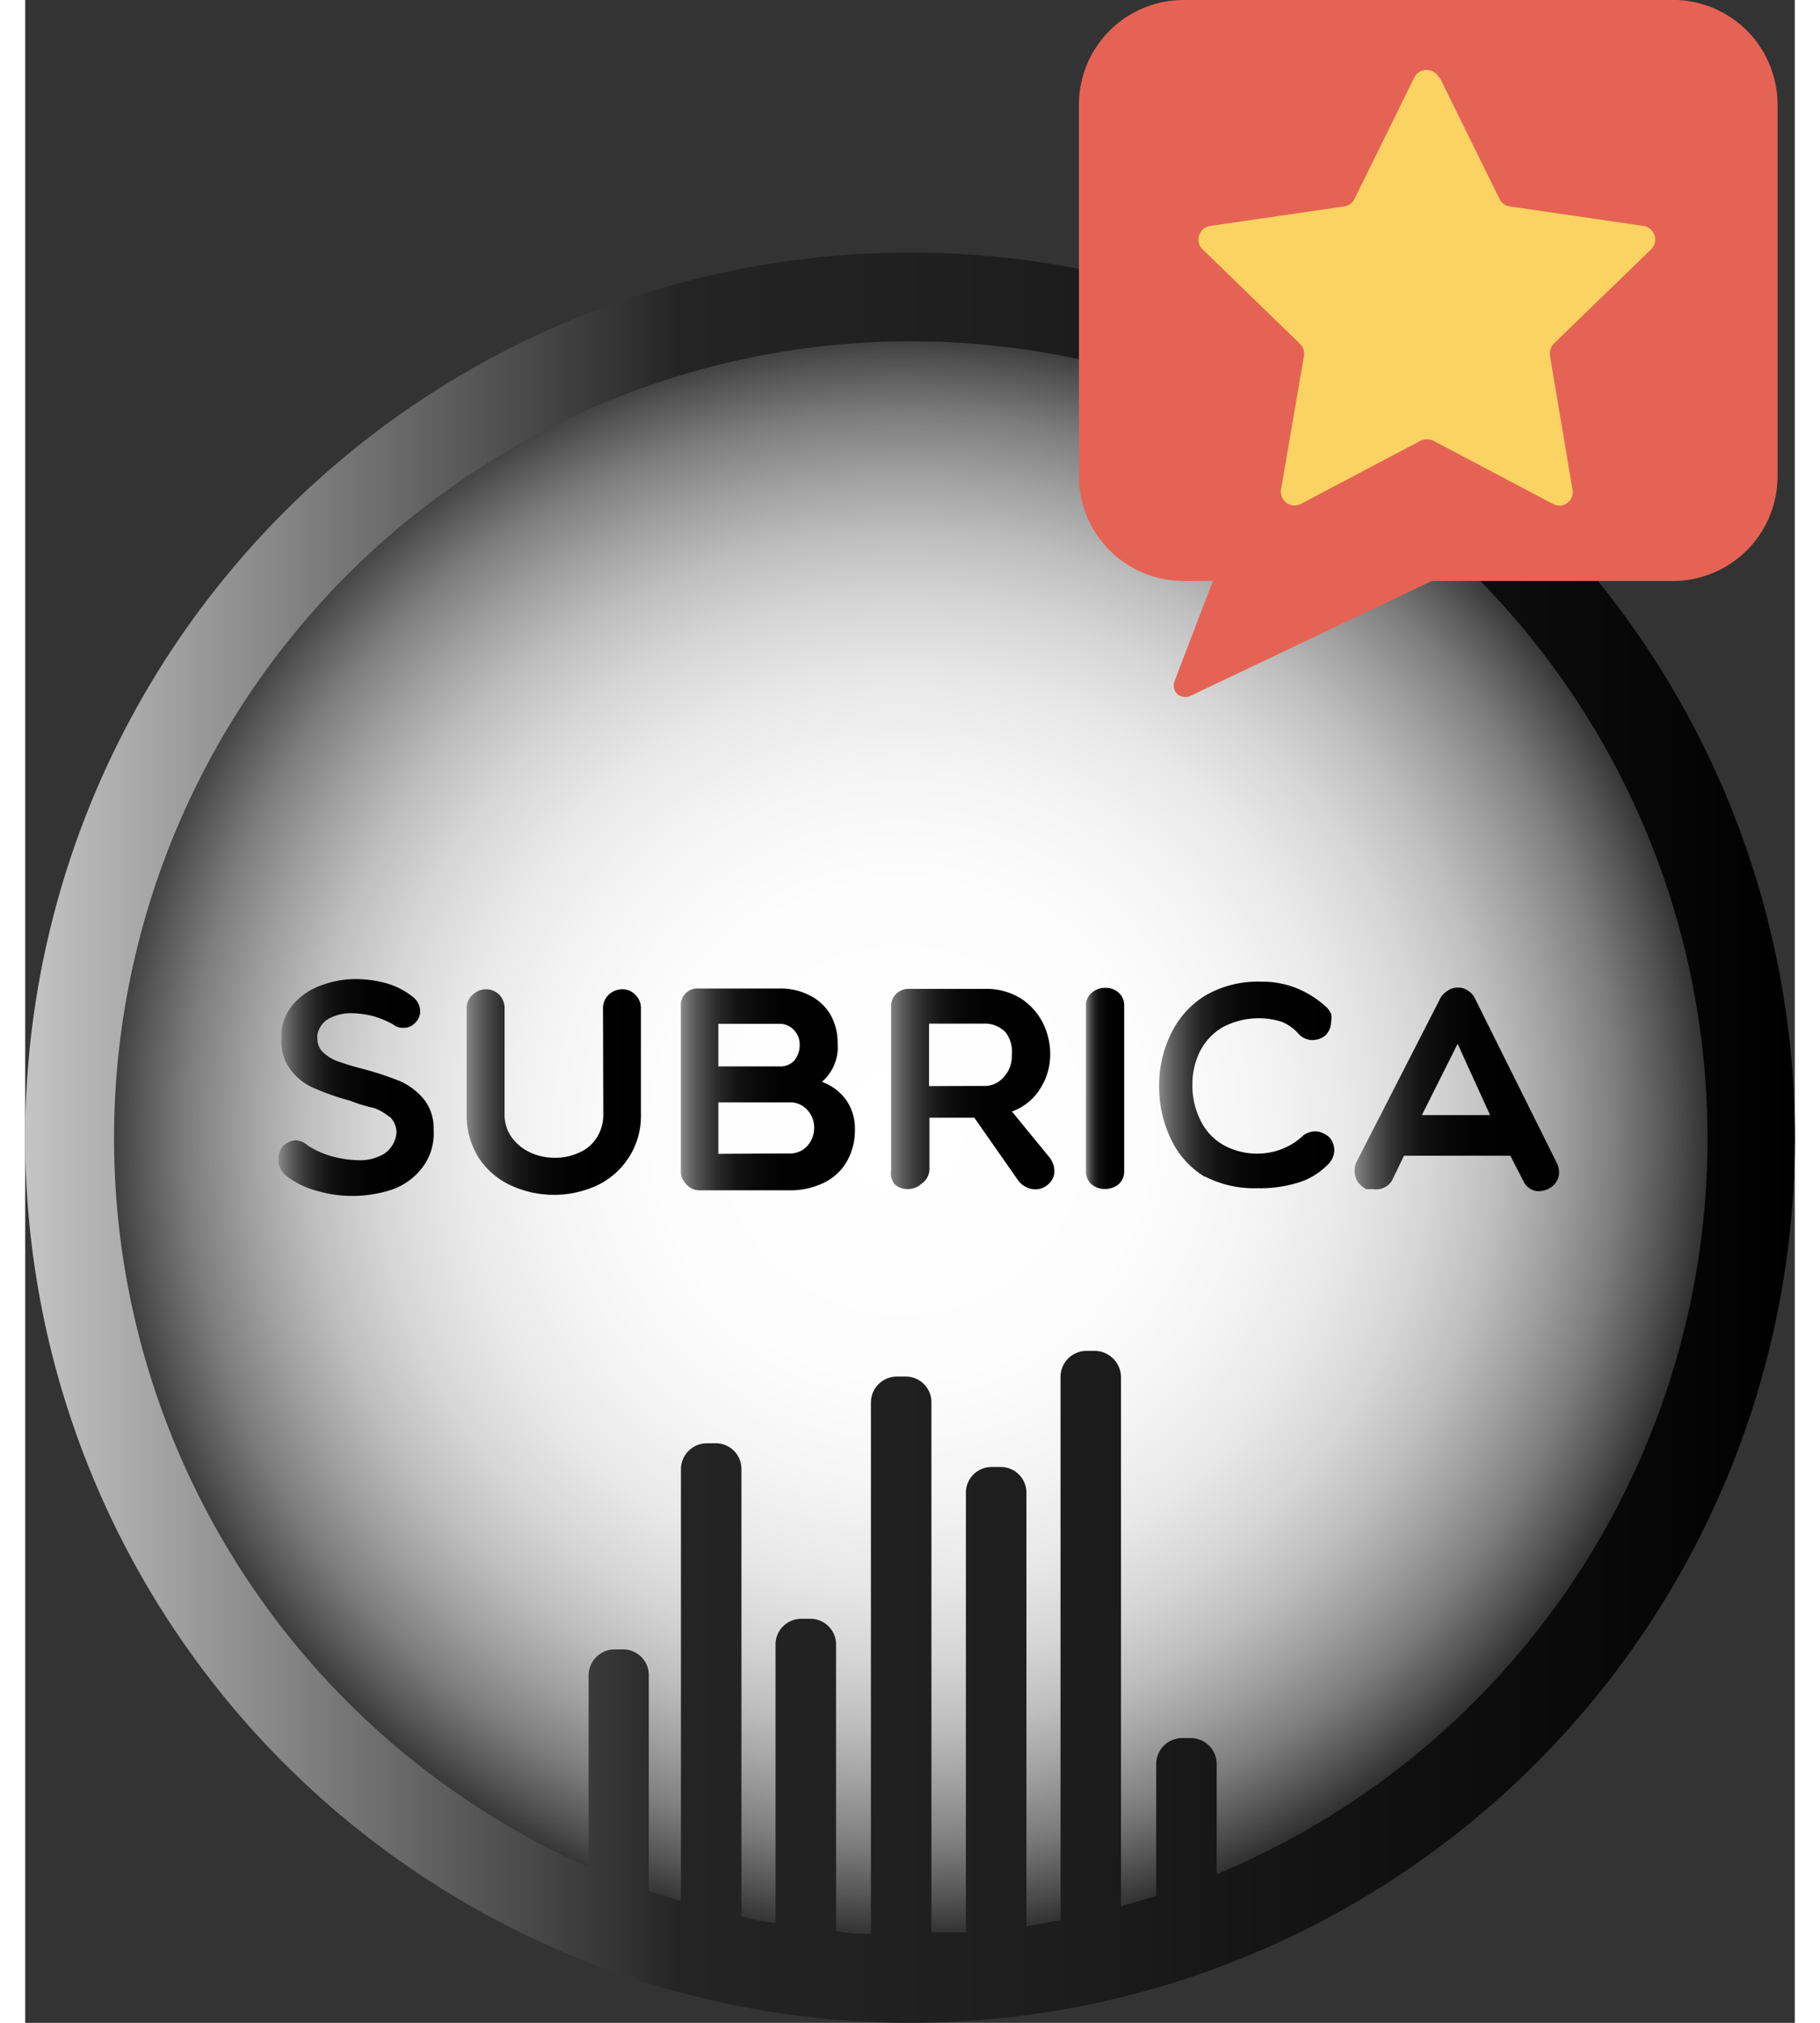 <svg xmlns="http://www.w3.org/2000/svg" xmlns:xlink="http://www.w3.org/1999/xlink" width="18" height="20" viewBox="0 0 23.659 27.036">
    <rect x="0" y="0" width="23.659" height="27.036" fill="#333333" stroke="none"/>
    <defs>
        <style>
            .a {
                fill: url(#a);
            }

            .b {
                fill: url(#b);
            }

            .c {
                fill: url(#c);
            }

            .d {
                fill: url(#d);
            }

            .e {
                fill: url(#e);
            }

            .f {
                fill: url(#f);
            }

            .g {
                fill: url(#g);
            }

            .h {
                fill: url(#h);
            }

            .i {
                fill: url(#i);
            }

            .j {
                fill: #e56354;
            }

            .k {
                fill: #fad362;
            }
        </style>
        <radialGradient id="a" cx="0.5" cy="0.5" r="0.5" gradientUnits="objectBoundingBox">
            <stop offset="0" stop-color="#fff" />
            <stop offset="0.29" stop-color="#fdfdfd" />
            <stop offset="0.42" stop-color="#f5f5f5" />
            <stop offset="0.53" stop-color="#e8e8e8" />
            <stop offset="0.62" stop-color="#d6d6d6" />
            <stop offset="0.7" stop-color="#bebebe" />
            <stop offset="0.77" stop-color="#a0a0a0" />
            <stop offset="0.84" stop-color="#7d7d7d" />
            <stop offset="0.9" stop-color="#545454" />
            <stop offset="0.96" stop-color="#272727" />
            <stop offset="1" />
        </radialGradient>
        <linearGradient id="b" y1="0.5" x2="1" y2="0.5" gradientUnits="objectBoundingBox">
            <stop offset="0" stop-color="#c4c4c4" />
            <stop offset="0.37" stop-color="#242424" />
            <stop offset="0.58" stop-color="#1d1d1d" />
            <stop offset="0.9" stop-color="#080808" />
            <stop offset="1" />
        </linearGradient>
        <linearGradient id="c" x1="0.003" y1="0.496" x2="1.006" y2="0.496"
            gradientUnits="objectBoundingBox">
            <stop offset="0" stop-color="#8a8a8a" />
            <stop offset="0.03" stop-color="#767676" />
            <stop offset="0.09" stop-color="#575757" />
            <stop offset="0.16" stop-color="#3b3b3b" />
            <stop offset="0.23" stop-color="#252525" />
            <stop offset="0.32" stop-color="#141414" />
            <stop offset="0.43" stop-color="#090909" />
            <stop offset="0.58" stop-color="#020202" />
            <stop offset="1" />
        </linearGradient>
        <linearGradient id="d" x1="0" y1="0.493" x2="1" y2="0.493" xlink:href="#c" />
        <linearGradient id="e" x1="0" y1="0.495" x2="1" y2="0.495" xlink:href="#c" />
        <linearGradient id="f" x1="-0.01" y1="0.501" x2="0.988" y2="0.501" xlink:href="#c" />
        <linearGradient id="g" x1="0" y1="0.501" x2="1" y2="0.501" xlink:href="#c" />
        <linearGradient id="h" x1="0.002" y1="0.509" x2="1.013" y2="0.509" xlink:href="#c" />
        <linearGradient id="i" x1="0" y1="0.493" x2="1" y2="0.493" xlink:href="#c" />
    </defs>
    <circle class="a" cx="11.241" cy="11.241" r="11.241" transform="translate(0.487 3.868)" />
    <path class="b"
        d="M21.24,12.26A11.83,11.83,0,1,0,33.07,24.09,11.83,11.83,0,0,0,21.24,12.26Zm4.1,21.662v-1.46a.348.348,0,0,0-.348-.348h-.113a.348.348,0,0,0-.348.348v1.762l-.471.138V27.287a.354.354,0,0,0-.348-.348H23.6a.348.348,0,0,0-.348.348v7.26l-.456.082V28.839a.343.343,0,0,0-.348-.348h-.113a.343.343,0,0,0-.348.348v5.871h-.461V27.63a.343.343,0,0,0-.348-.348h-.113a.348.348,0,0,0-.348.348v7.1a2.045,2.045,0,0,1-.466-.036V30.868a.343.343,0,0,0-.348-.348h-.113a.343.343,0,0,0-.348.348v3.714a2.046,2.046,0,0,1-.456-.087V28.522a.343.343,0,0,0-.348-.348h-.113a.348.348,0,0,0-.348.348v5.769l-.43-.133V31.288a.343.343,0,0,0-.343-.359h-.113a.348.348,0,0,0-.348.348V33.84a10.652,10.652,0,1,1,8.4.092Z"
        transform="translate(-9.41 -8.884)" />
    <g transform="translate(3.381 13.09)">
        <path class="c"
            d="M17.5,33.059a.717.717,0,0,0-.2-.118,2.087,2.087,0,0,1-.328-.1,3.254,3.254,0,0,1-.471-.164.748.748,0,0,1-.313-.236.615.615,0,0,1-.133-.41v-.113a.666.666,0,0,1,.174-.384.881.881,0,0,1,.364-.236,1.276,1.276,0,0,1,.466-.082,1.537,1.537,0,0,1,.4.056,1.025,1.025,0,0,1,.343.174.251.251,0,0,1,.108.2.21.21,0,0,1-.067.154.2.2,0,0,1-.154.067.21.21,0,0,1-.143-.046,1.327,1.327,0,0,0-.256-.108,1.26,1.26,0,0,0-.3-.041.615.615,0,0,0-.3.072.307.307,0,0,0-.154.215.143.143,0,0,0,0,.051.241.241,0,0,0,.082.19.543.543,0,0,0,.2.118,3.417,3.417,0,0,0,.333.1,4.411,4.411,0,0,1,.482.159.876.876,0,0,1,.323.241.615.615,0,0,1,.133.41.748.748,0,0,1-.154.512.871.871,0,0,1-.395.287,1.693,1.693,0,0,1-1.025.015,1.122,1.122,0,0,1-.4-.2.266.266,0,0,1-.1-.215.292.292,0,0,1,.046-.164.266.266,0,0,1,.184-.092.251.251,0,0,1,.159.067,1.189,1.189,0,0,0,.313.143,1.44,1.44,0,0,0,.374.056.625.625,0,0,0,.338-.087.374.374,0,0,0,.164-.282.3.3,0,0,0-.092-.215Z"
            transform="translate(-16.01 -31.22)" />
        <path class="d"
            d="M22.753,31.746a.251.251,0,0,1,.077-.195.266.266,0,0,1,.184-.072.231.231,0,0,1,.169.072.246.246,0,0,1,.077.195v1.4a1.025,1.025,0,0,1-.594.958,1.378,1.378,0,0,1-1.137,0,1.025,1.025,0,0,1-.435-.369,1.061,1.061,0,0,1-.164-.589v-1.4a.236.236,0,0,1,.082-.195.256.256,0,0,1,.179-.072.251.251,0,0,1,.174.072.261.261,0,0,1,.072.195v1.4a.512.512,0,0,0,.1.318.64.64,0,0,0,.251.2.774.774,0,0,0,.323.067.738.738,0,0,0,.318-.067.512.512,0,0,0,.236-.195.569.569,0,0,0,.092-.323Z"
            transform="translate(-18.409 -31.347)" />
        <path class="e"
            d="M26.581,34.062a.236.236,0,0,1-.061-.169V31.7a.221.221,0,0,1,.236-.241h1.081a.835.835,0,0,1,.42.1.651.651,0,0,1,.272.266.753.753,0,0,1,.087.369.61.61,0,0,1-.21.512.687.687,0,0,1,.333.256.676.676,0,0,1,.108.384.84.84,0,0,1-.1.41.712.712,0,0,1-.3.292,1.025,1.025,0,0,1-.482.108h-1.2A.236.236,0,0,1,26.581,34.062Zm1.45-2.049a.256.256,0,0,0-.195-.082h-.815V32.5h.815a.256.256,0,0,0,.2-.077.333.333,0,0,0,.072-.231A.272.272,0,0,0,28.031,32.013Zm-.067,1.65a.307.307,0,0,0,.246-.1.354.354,0,0,0,.092-.241.343.343,0,0,0-.092-.241.307.307,0,0,0-.246-.1h-.943v.687Z"
            transform="translate(-21.135 -31.337)" />
        <path class="f"
            d="M32.407,34.067a.261.261,0,0,1-.184.072.251.251,0,0,1-.179-.067A.236.236,0,0,1,32,33.888V31.7a.225.225,0,0,1,.067-.169.236.236,0,0,1,.164-.067h1.025a.871.871,0,0,1,.471.123.845.845,0,0,1,.3.328.933.933,0,0,1,.1.425.845.845,0,0,1-.133.456.738.738,0,0,1-.379.307l.512.625a.318.318,0,0,1,.056.169.231.231,0,0,1-.077.174.256.256,0,0,1-.179.072.292.292,0,0,1-.231-.123l-.584-.835h-.6v.7A.236.236,0,0,1,32.407,34.067Zm.82-1.306a.338.338,0,0,0,.287-.128.41.41,0,0,0,.1-.287.43.43,0,0,0-.082-.3.384.384,0,0,0-.292-.118h-.733v.835Z"
            transform="translate(-23.804 -31.337)" />
        <path class="g"
            d="M37.09,31.681a.215.215,0,0,1,.077-.174.266.266,0,0,1,.184-.067.256.256,0,0,1,.174.061.225.225,0,0,1,.077.179v2.208a.225.225,0,0,1-.077.179.287.287,0,0,1-.184.061.266.266,0,0,1-.174-.061.225.225,0,0,1-.077-.179Z"
            transform="translate(-26.29 -31.327)" />
        <path class="h"
            d="M39.61,33.887a1.168,1.168,0,0,1-.456-.512,1.614,1.614,0,0,1-.154-.7,1.568,1.568,0,0,1,.159-.7,1.209,1.209,0,0,1,.461-.512,1.409,1.409,0,0,1,.738-.184,1.255,1.255,0,0,1,.466.082,1.327,1.327,0,0,1,.415.261.338.338,0,0,1,.061.087.251.251,0,0,1,0,.1.266.266,0,0,1-.072.184.272.272,0,0,1-.174.067.251.251,0,0,1-.184-.077.594.594,0,0,0-.236-.169,1.025,1.025,0,0,0-.789.077.784.784,0,0,0-.3.323.984.984,0,0,0-.1.446,1.025,1.025,0,0,0,.1.456.763.763,0,0,0,.3.338.917.917,0,0,0,.487.123.886.886,0,0,0,.6-.246.277.277,0,0,1,.154-.051.251.251,0,0,1,.118.031.231.231,0,0,1,.087.067.266.266,0,0,1,.051.159.277.277,0,0,1-.1.2.922.922,0,0,1-.41.236,1.7,1.7,0,0,1-.512.067,1.44,1.44,0,0,1-.712-.159Z"
            transform="translate(-27.221 -31.249)" />
        <path class="i"
            d="M44.346,34.125h-.092a.359.359,0,0,1-.113-.1.276.276,0,0,1-.01-.272l1.107-2.162a.266.266,0,0,1,.108-.118.22.22,0,0,1,.138-.041.215.215,0,0,1,.133.041.256.256,0,0,1,.1.118l1.086,2.183a.272.272,0,0,1,.031.123.236.236,0,0,1-.082.184.292.292,0,0,1-.19.072.2.2,0,0,1-.118-.036.215.215,0,0,1-.087-.1l-.174-.338H44.761l-.164.338A.251.251,0,0,1,44.346,34.125Zm1.132-1.942L45,33.136h.912Z"
            transform="translate(-29.708 -31.322)" />
    </g>
    <path class="j"
        d="M44.826,5.67H38.309a1.4,1.4,0,0,0-1.4,1.4v4.965a1.4,1.4,0,0,0,1.4,1.4H38.7l-.512,1.337a.159.159,0,0,0,.036.174.164.164,0,0,0,.174.026l3.228-1.537h3.223a1.4,1.4,0,0,0,1.4-1.4V7.069a1.4,1.4,0,0,0-1.419-1.4Z"
        transform="translate(-22.821 -5.67)" />
    <path class="k"
        d="M43.26,7.6l.8,1.624a.179.179,0,0,0,.138.1l1.788.261a.184.184,0,0,1,.1.313l-1.3,1.26a.2.2,0,0,0-.051.164l.3,1.783a.179.179,0,0,1-.261.195l-1.6-.845a.2.2,0,0,0-.169,0l-1.6.845a.184.184,0,0,1-.266-.195l.307-1.783a.184.184,0,0,0-.056-.164l-1.3-1.26a.184.184,0,0,1,.1-.313l1.793-.261a.179.179,0,0,0,.138-.1l.8-1.624a.184.184,0,0,1,.328,0Z"
        transform="translate(-24.349 -6.565)" />
</svg>